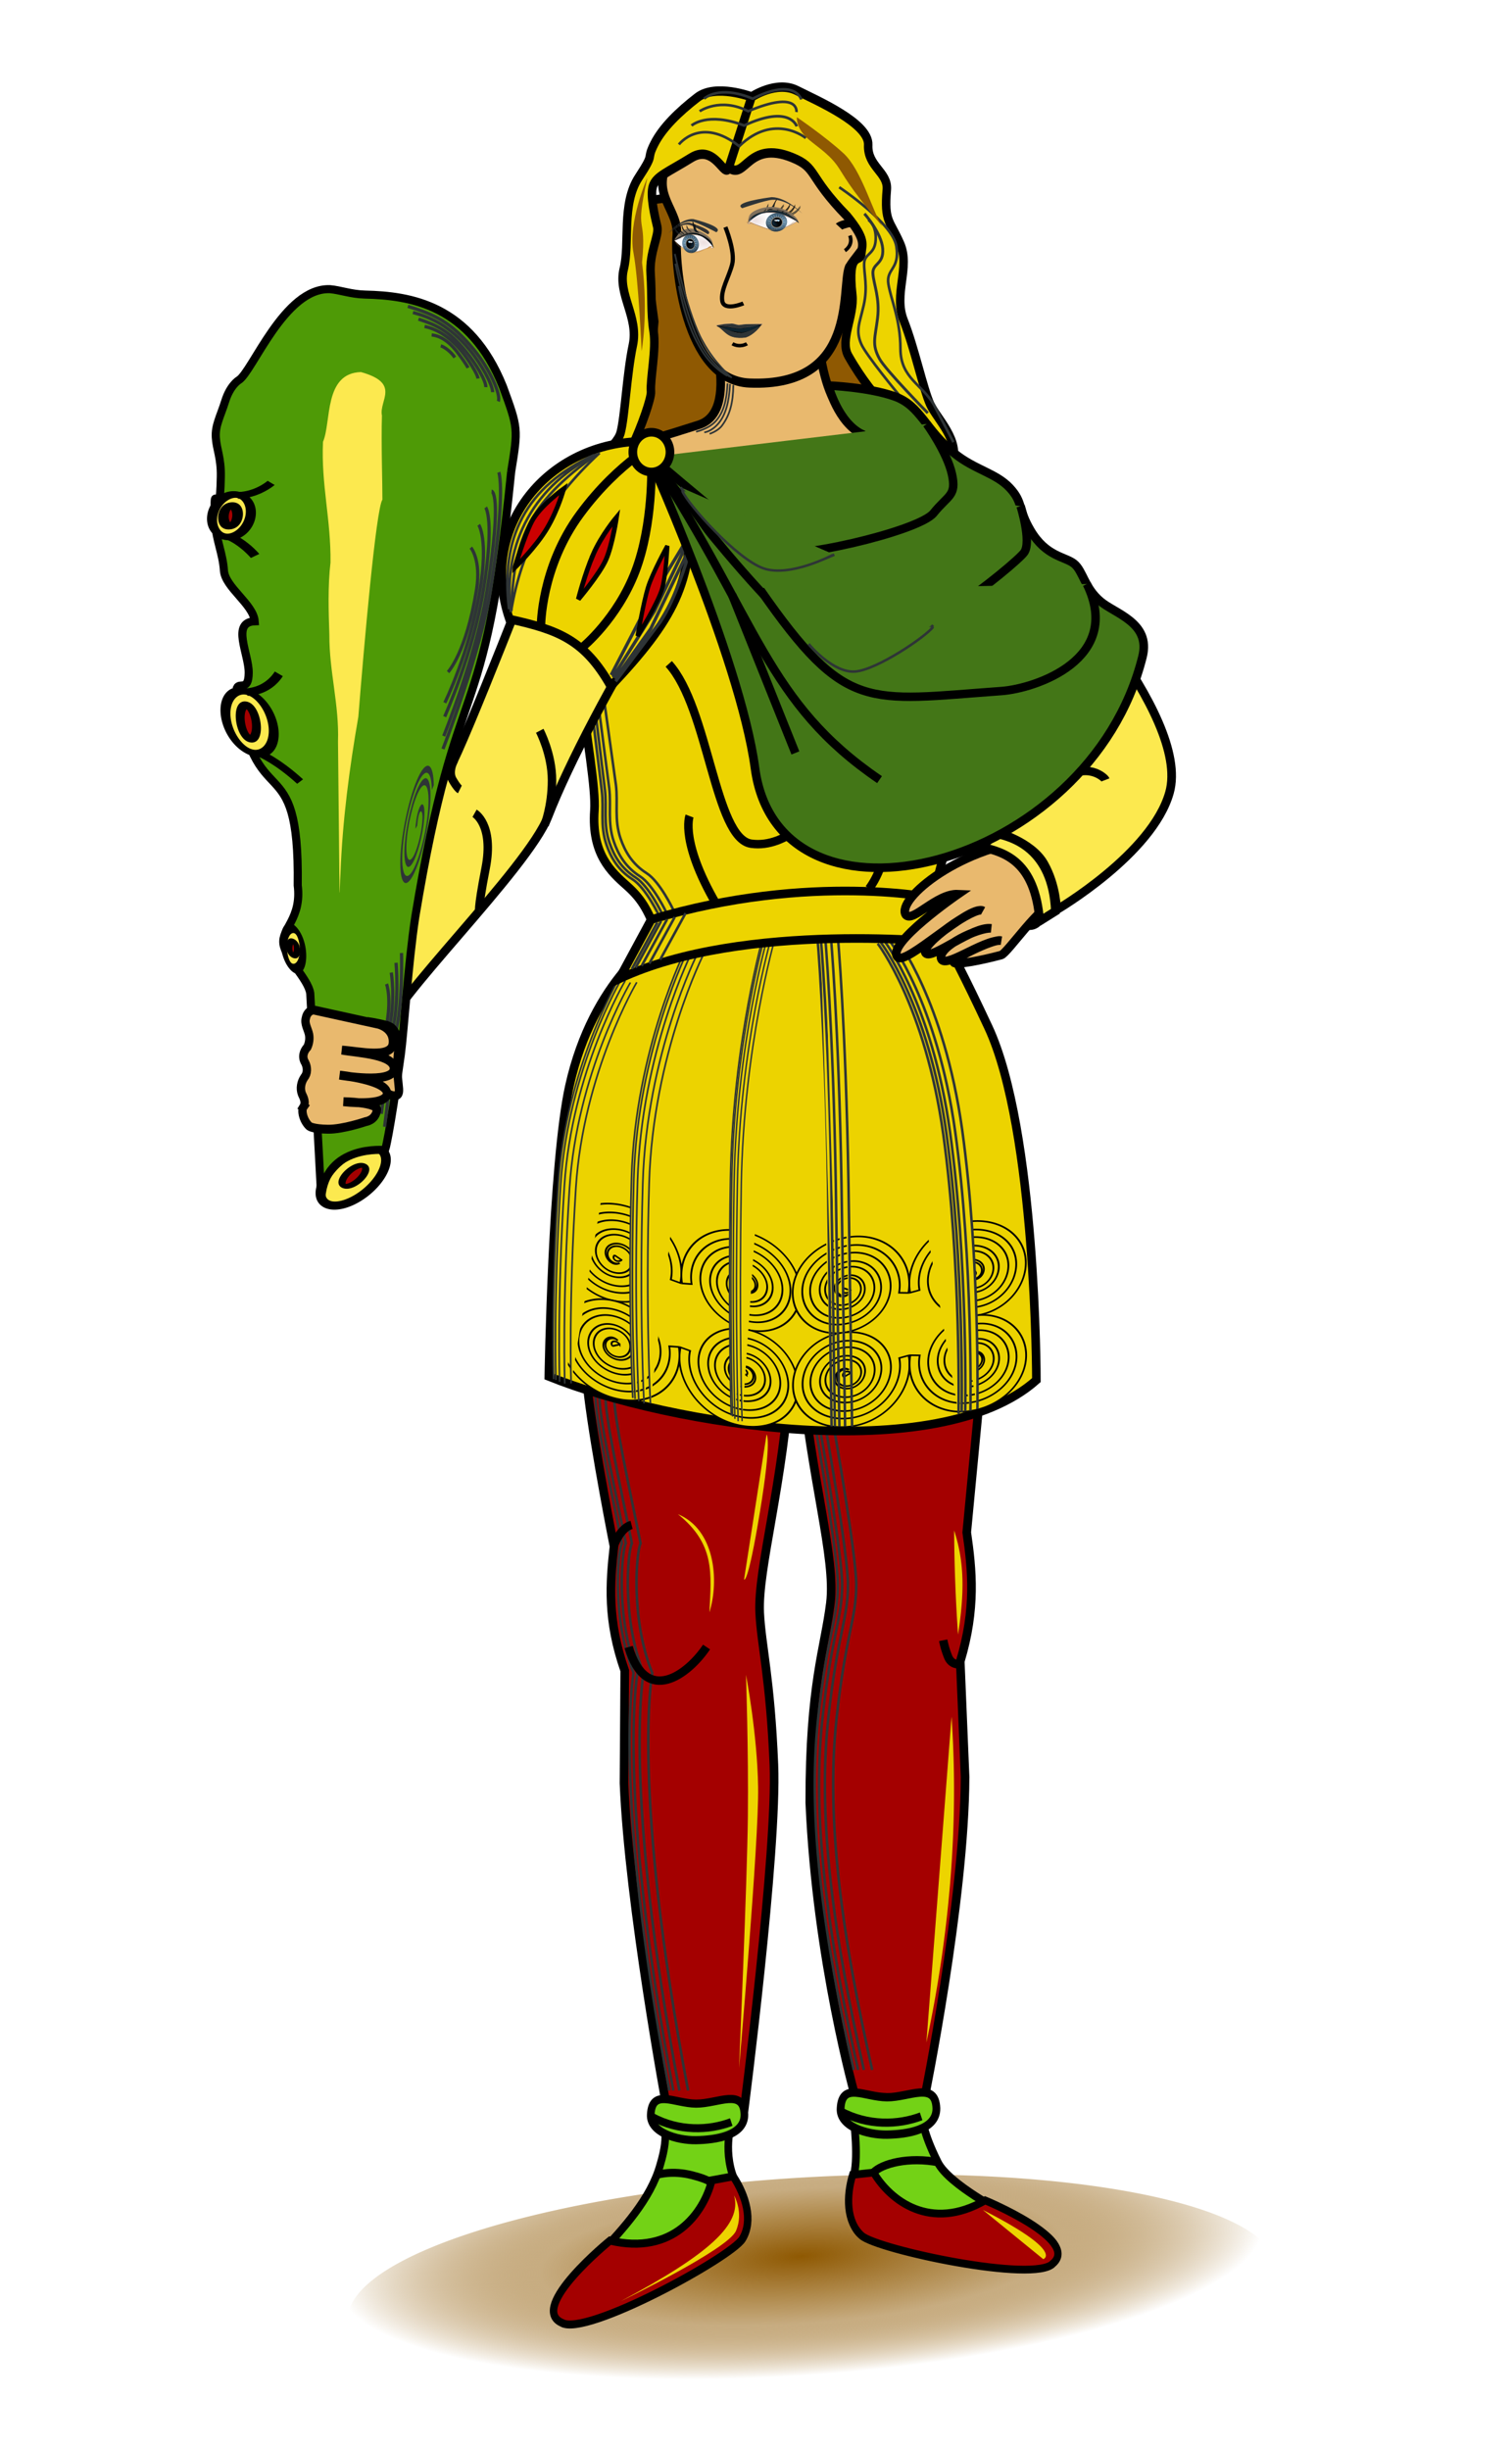 <svg xmlns="http://www.w3.org/2000/svg" xmlns:xlink="http://www.w3.org/1999/xlink" width="178.998" height="289.999" viewBox="0 0 47.36 76.729" xmlns:v="https://vecta.io/nano"><style><![CDATA[.B{stroke:#000}.C{color-interpolation-filters:sRGB}.D{fill:none}.E{stroke:#2e3436}.F{stroke-width:.3}.G{fill:#a40000}.H{stroke-width:1.02}.I{fill:#edd400}.J{opacity:.976}.K{opacity:.424}.L{fill:#fce94f}.M{fill:#e9b96e}.N{fill:#364e59}.O{fill:#0e232e}.P{stroke-linejoin:round}.Q{fill:#2e3436}.R{fill:#80705c}.S{stroke:#947070}.T{stroke-width:.136}.U{opacity:.595}.V{stroke:#003854}.W{stroke-width:.326}.X{filter:url(#S)}.Y{opacity:.702}.Z{filter:url(#U)}.a{stroke:#8c897f}.b{stroke-width:1.6}.c{filter:url(#V)}.d{stroke-width:.024}.e{stroke-width:.1}.f{fill:#73d216}.g{stroke-width:.094}.h{stroke-width:.148}.i{stroke-width:.112}.j{stroke-width:.038}.k{stroke-width:.021}.l{stroke-width:.035}.m{stroke-width:.032}.n{stroke-width:.034}.o{stroke-width:.196}.p{stroke-width:.294}.q{stroke-width:1.059}.r{stroke-width:1.038}.s{stroke-width:1.039}]]></style><defs><linearGradient id="A" xlink:href="#Ac"><stop offset="0" stop-color="#ecdfdf"/><stop offset="1" stop-color="#fff"/></linearGradient><linearGradient id="B" xlink:href="#Ac"><stop offset="0" stop-color="#b4e2ff"/><stop offset="1" stop-color="#283f51"/></linearGradient><linearGradient id="C" xlink:href="#Ac"><stop offset="0" stop-color="#b4e2ff"/><stop offset="1" stop-color="#3b576c"/></linearGradient><linearGradient id="D" xlink:href="#Ac"><stop offset="0" stop-color="#9cf"/><stop offset="1" stop-color="#22394b"/></linearGradient><filter id="E" height="1.756" width="1.202" y="-.378" x="-.101" class="C"><feGaussianBlur stdDeviation="1.193"/></filter><filter id="F" height="1.628" width="1.205" y="-.314" x="-.103" class="C"><feGaussianBlur stdDeviation="1.193"/></filter><filter id="G" height="1.936" width="2.198" y="-.465" x="-.594" class="C"><feGaussianBlur stdDeviation="1.193"/></filter><filter id="H" height="1.752" width="1.205" y="-.376" x="-.102" class="C"><feGaussianBlur stdDeviation="1.193"/></filter><filter id="I" height="2.116" width="1.87" y="-.555" x="-.433" class="C"><feGaussianBlur stdDeviation="1.193"/></filter><filter id="J" height="2.131" width="2.187" y="-.56" x="-.591" class="C"><feGaussianBlur stdDeviation="1.193"/></filter><filter id="K" height="2.194" width="2.311" y="-.591" x="-.653" class="C"><feGaussianBlur stdDeviation="1.193"/></filter><filter id="L" height="2.694" width="2.546" y="-.844" x="-.766" class="C"><feGaussianBlur stdDeviation="1.193"/></filter><filter id="M" height="1.982" width="2.342" y="-.488" x="-.677" class="C"><feGaussianBlur stdDeviation="1.193"/></filter><filter id="N" height="2.214" width="3.25" y="-.603" x="-1.121" class="C"><feGaussianBlur stdDeviation="1.193"/></filter><radialGradient xlink:href="#A" id="O" gradientTransform="matrix(-0.736,0.025,-0.013,-0.382,190.773,1301.97)" cx="102.857" cy="942.195" fx="102.857" fy="942.195" r="14.315"/><filter id="P" x="-.021" y="-.05" width="1.04" height="1.1" class="C"><feGaussianBlur stdDeviation=".18"/></filter><radialGradient xlink:href="#B" id="Q" gradientTransform="matrix(-1.515,0.329,-0.212,-0.927,118.172,313.664)" cx="45.34" cy="170.187" fx="45.34" fy="170.187" r="19.821"/><radialGradient xlink:href="#C" id="R" gradientTransform="matrix(-1.455,0.057,-0.043,-0.962,87.177,351.349)" cx="44.004" cy="189.704" fx="44.004" fy="189.704" r="19.984"/><filter id="S" x="-.035" y="-.034" width="1.07" height="1.067" class="C"><feGaussianBlur stdDeviation=".466"/></filter><radialGradient xlink:href="#D" id="T" gradientTransform="matrix(0.399,-0.481,0.731,0.609,-86.813,20.342)" cx="-32.462" cy="92.021" fx="-32.462" fy="92.021" r="27.52"/><filter id="U" x="-.04" y="-.04" width="1.081" height="1.081" class="C"><feGaussianBlur stdDeviation=".911"/></filter><filter id="V" height="1.331" width="1.275" y="-.165" x="-.137" class="C"><feGaussianBlur stdDeviation=".873"/></filter><linearGradient id="W" x1="23.903" y1="178.605" x2="13.39" y2="173.421" xlink:href="#Ac"><stop offset="0" stop-color="#112c41"/><stop offset="1" stop-color="#112c41" stop-opacity="0"/></linearGradient><filter id="X" height="1.295" width="1.08" y="-.148" x="-.04" class="C"><feGaussianBlur stdDeviation=".468"/></filter><filter id="Y" x="-.021" y="-.094" width="1.043" height="1.189" class="C"><feGaussianBlur stdDeviation=".244"/></filter><filter id="Z" height="1.69" width="1.205" y="-.345" x="-.103" class="C"><feGaussianBlur stdDeviation="1.193"/></filter><filter id="a" height="1.589" width="1.216" y="-.295" x="-.109" class="C"><feGaussianBlur stdDeviation="1.193"/></filter><filter id="b" height="1.656" width="1.484" y="-.323" x="-.242" class="C"><feGaussianBlur stdDeviation="1.798"/></filter><filter id="c" height="1.723" width="1.198" y="-.361" x="-.099" class="C"><feGaussianBlur stdDeviation="1.193"/></filter><filter id="d" height="2.116" width="1.87" y="-.555" x="-.437" class="C"><feGaussianBlur stdDeviation="1.193"/></filter><filter id="e" height="2.131" width="2.187" y="-.56" x="-.596" class="C"><feGaussianBlur stdDeviation="1.193"/></filter><filter id="f" height="2.194" width="2.311" y="-.591" x="-.658" class="C"><feGaussianBlur stdDeviation="1.193"/></filter><filter id="g" height="2.694" width="2.546" y="-.844" x="-.78" class="C"><feGaussianBlur stdDeviation="1.193"/></filter><filter id="h" height="2.348" width="3.419" y="-.67" x="-1.213" class="C"><feGaussianBlur stdDeviation="1.193"/></filter><filter id="i" height="1.677" width="1.199" y="-.339" x="-.099" class="C"><feGaussianBlur stdDeviation="1.193"/></filter><filter id="j" height="1.924" width="1.206" y="-.462" x="-.103" class="C"><feGaussianBlur stdDeviation="1.193"/></filter><radialGradient xlink:href="#A" id="k" gradientTransform="matrix(-0.549,-0.012,0.009,-0.382,154.802,1304.321)" cx="105.229" cy="941.662" fx="105.229" fy="941.662" r="14.315"/><radialGradient xlink:href="#B" id="l" gradientTransform="matrix(-1.515,0.329,-0.212,-0.927,118.172,313.664)" cx="45.34" cy="170.187" fx="45.34" fy="170.187" r="19.821"/><radialGradient xlink:href="#C" id="m" gradientTransform="matrix(-1.455,0.057,-0.043,-0.962,87.177,351.349)" cx="44.004" cy="189.704" fx="44.004" fy="189.704" r="19.984"/><radialGradient xlink:href="#D" id="n" gradientTransform="matrix(0.399,-0.481,0.731,0.609,-86.813,20.342)" cx="-32.462" cy="92.021" fx="-32.462" fy="92.021" r="27.52"/><filter id="o" x="-.026" y="-.093" width="1.051" height="1.187" class="C"><feGaussianBlur stdDeviation=".308"/></filter><filter id="p" height="1.628" width="1.158" y="-.318" x="-.069" class="C"><feGaussianBlur stdDeviation="1.193"/></filter><filter id="q" height="2.069" width="1.147" y="-.535" x="-.074" class="C"><feGaussianBlur stdDeviation="1.193"/></filter><filter id="r" x="-inf" y="-inf" width="inf" height="inf" class="C"><feGaussianBlur stdDeviation="1.193"/></filter><filter id="s" height="2.077" width="1.594" y="-.539" x="-.298" class="C"><feGaussianBlur stdDeviation="1.193"/></filter><filter id="t" height="2.045" width="2.283" y="-.523" x="-.641" class="C"><feGaussianBlur stdDeviation="1.193"/></filter><filter id="u" height="2.085" width="2.193" y="-.543" x="-.597" class="C"><feGaussianBlur stdDeviation="1.193"/></filter><filter id="v" height="1.988" width="2.034" y="-.494" x="-.517" class="C"><feGaussianBlur stdDeviation="1.193"/></filter><filter id="w" height="2.081" width="2.453" y="-.542" x="-.726" class="C"><feGaussianBlur stdDeviation="1.193"/></filter><filter id="x" height="2.193" width="2.71" y="-.594" x="-.855" class="C"><feGaussianBlur stdDeviation="1.193"/></filter><filter id="y" height="2.025" width="1.746" y="-.515" x="-.371" class="C"><feGaussianBlur stdDeviation="1.193"/></filter><filter id="z" height="1.929" width="1.12" y="-.465" x="-.06" class="C"><feGaussianBlur stdDeviation="1.193"/></filter><filter id="AA" height="1.312" width="1.12" y="-.156" x="-.06" class="C"><feGaussianBlur stdDeviation="1.193"/></filter><radialGradient id="AB" gradientTransform="matrix(1.247,-0.099,0.074,0.319,-1832.967,696.912)" cx="1987.14" cy="910.459" fx="1987.14" fy="910.459" r="43.716" xlink:href="#Ac"><stop offset="0" stop-color="#8f5902"/><stop offset=".566" stop-color="#8f5902" stop-opacity=".498"/><stop offset="1" stop-color="#fff"/></radialGradient><path id="AC" d="M688.095 688.369c-.16 2.34 1.945 11.814 3.118 17.69-.51.981-1.196 9.032 1.378 15.37 0 0-2.543 13.666 4.235 49.535"/><path id="AD" d="M110.386 947.138c-3.114-4.842-3.455-5.028-11.579-7.217-6.605-1.78-14.606 2.764-16.403 5.696 0 0 5.77-7.143 16.445-5.047 6.792 1.333 11.538 6.568 11.538 6.568z"/><path id="AE" d="M81.971 945.303c3.269-.997 6.793-3.909 12.879-4.58 8.225-.443 13.56 1.909 14.751 6.576-7.983-1.048-11.19 9.286-27.63-1.996z"/><path id="AF" d="m 35.714,172.679 a 19.821,19.107 0 1 1 -39.643,0 19.821,19.107 0 1 1 39.643,0 z"/><path id="AG" d="M35.714 172.679c0 2.117-10.434 1.421-11.094 3.324-.857 2.474 7.852 7.456 6.094 9.363-2.307 2.503-7.449 8.848-8.664 5.48-6.225-17.249-4.008.94-6.157.94-3.972 0-3.262-7.041-6.364-8.98-2.174-1.359-8.462 2.797-9.937.747-2.22-3.087 4.666-8.979 4.666-13.019 0-5.173-6.055-7.722-2.59-11.162 1.763-1.751 8.594 4.861 10.941 3.861 2.448-1.043.434-9.661 3.283-9.661 4.905 0 9.394 1.718 12.855 4.563 2.405 1.977-5.133 8.049-3.927 10.918.932 2.216 10.893 1.088 10.893 3.627z"/><path id="AH" d="M-11.429 108.571l-9.635-10.14 1.497 13.907-5.821-12.719-3.1 13.64-1.375-13.919-7.36 11.894 3.219-13.612-10.824 8.86 7.464-11.829-13.114 4.865 10.901-8.765-13.983.344 13.156-4.75-13.337-4.215 13.986-.221-11.246-8.317 13.3 4.332-7.936-11.518 11.172 8.415-3.766-13.471 7.835 11.587.812-13.964 3.648 13.503 5.302-12.943-.934 13.956 9.218-10.52-5.415 12.896 12.134-6.957-9.309 10.439 13.736-2.64-12.195 6.851L.45 85.521l-13.758 2.52 12.461 6.353-13.831-2.084 9.723 10.055-12.405-6.462z"/><path id="AI" d="m 26.429,171.607 a 10.536,8.75 0 1 1 -21.071,0 10.536,8.75 0 1 1 21.071,0 z"/><path id="AJ" d="M35.999 825.047l1.168 1.423 1.707-.771-.629-1.252z"/><path id="AK" d="M41.332 825.075l-1.158.892-1.693.194.152-1.451z"/><path id="AL" d="M126.628 944.613c3.057-5.071 3.392-5.265 11.368-7.557 6.485-1.864 15.742 3.829 17.507 6.9 0 0-8.47-7.48-17.548-6.22-6.739.935-11.327 6.878-11.327 6.878z"/><path id="AM" d="M109.851 947.377c-3.856-.615-2.146.703-11.401 3.645-6.519 2.073-14.606-2.764-16.403-5.696 0 0 7.456 8.455 16.266 5.404 7.221-2.5 11.538-3.353 11.538-3.353z"/><path id="AN" d="M713.978 691.672s2.755 15.515 2.755 19.285c0 4.124-1.248 5.874-2.32 15.805-1.327 12.29.751 26.349 4.205 41.76"/><path id="AO" d="M1967.009 575.027c-3.939-.083-7.811 2.052-9.476 5.832-2.002 4.546-.02 10.122 4.674 12.119 4.206 1.79 9.35-.021 11.177-4.276 1.624-3.782-.035-8.392-3.959-10.013-3.456-1.428-7.668.068-9.126 3.584-1.271 3.064.09 6.78 3.291 8.048 2.756 1.092 6.104-.111 7.218-2.939.945-2.398-.153-5.3-2.687-6.24-2.11-.783-4.642.159-5.437 2.358-.648 1.791.182 3.951 2.115 4.59 1.529.505 3.361-.212 3.863-1.855.383-1.252-.238-2.754-1.653-3.112a2.1 2.1 0 0 0-1.495.157c-.464.237-.876.71-.986 1.305-.075.404-.01.793.207 1.147s.643.681 1.161.707c.277.014.494-.086.715-.22-.359.284-.805.453-1.272.299-.97-.32-1.43-1.488-1.081-2.452.458-1.266 2-1.841 3.275-1.368 1.604.595 2.32 2.499 1.701 4.071v.016c-.761 1.91-3.092 2.756-5.008 1.996-2.291-.908-3.298-3.64-2.369-5.879 1.088-2.622 4.295-3.771 6.916-2.688 3.026 1.25 4.338 4.887 3.069 7.844-1.448 3.372-5.595 4.83-8.967 3.395-3.801-1.618-5.428-6.2-3.8-9.919v-.016c1.834-4.164 6.963-5.946 11.129-4.134 3.791 1.649 5.96 5.829 5.278 9.856l1.653.267c.807-4.769-1.722-9.68-6.248-11.648-1.25-.544-2.566-.806-3.879-.833zm-1.288 9.887l.238.126.97.487a1 1 0 0 1-.731.409c-.274-.005-.368-.095-.429-.141s-.084-.074-.111-.11-.058-.035-.111-.236.082-.432.175-.534z"/><path id="AP" d="M1987.556 575.027c3.939-.083 7.811 2.052 9.476 5.832 2.002 4.546.02 10.122-4.674 12.119-4.206 1.79-9.35-.021-11.177-4.276-1.624-3.782.035-8.392 3.959-10.013 3.456-1.428 7.668.068 9.126 3.584 1.271 3.064-.09 6.78-3.291 8.048-2.756 1.092-6.104-.111-7.218-2.939-.944-2.398.153-5.3 2.687-6.24 2.11-.783 4.642.159 5.437 2.358.648 1.791-.182 3.951-2.115 4.59-1.529.505-3.361-.212-3.863-1.855-.383-1.252.238-2.754 1.653-3.112a2.1 2.1 0 0 1 1.495.157c.464.237.876.71.986 1.305.075.404.01.793-.207 1.147s-.643.681-1.161.707c-.277.014-.494-.086-.715-.22.359.284.805.453 1.272.299.97-.32 1.43-1.488 1.081-2.452-.458-1.266-2-1.841-3.275-1.368-1.604.595-2.32 2.499-1.701 4.071v.016c.761 1.91 3.092 2.756 5.008 1.996 2.291-.908 3.298-3.64 2.369-5.879-1.088-2.622-4.295-3.771-6.916-2.688-3.026 1.25-4.338 4.887-3.069 7.844 1.448 3.372 5.595 4.83 8.967 3.395 3.801-1.618 5.428-6.2 3.8-9.919v-.016c-1.834-4.164-6.963-5.946-11.129-4.134-3.791 1.649-5.96 5.829-5.278 9.856l-1.653.267c-.807-4.769 1.722-9.68 6.248-11.648 1.25-.544 2.566-.806 3.879-.833zm1.288 9.887l-.238.126-.97.487a1 1 0 0 0 .731.409c.274-.005.368-.095.429-.141s.084-.074.111-.11.058-.035.111-.236-.082-.432-.175-.534z"/><path id="AQ" d="M1987.556 612.287c3.939.083 7.811-2.052 9.476-5.832 2.002-4.546.02-10.122-4.674-12.119-4.206-1.79-9.35.021-11.177 4.276-1.624 3.782.035 8.392 3.959 10.013 3.456 1.428 7.668-.068 9.126-3.584 1.271-3.064-.09-6.78-3.291-8.048-2.756-1.092-6.104.111-7.218 2.939-.944 2.398.153 5.3 2.687 6.24 2.11.783 4.642-.159 5.437-2.358.648-1.791-.182-3.951-2.115-4.59-1.529-.505-3.361.212-3.863 1.855-.383 1.252.238 2.754 1.653 3.112a2.1 2.1 0 0 0 1.495-.157c.464-.237.876-.71.986-1.305.075-.404.01-.793-.207-1.147s-.643-.681-1.161-.707c-.277-.014-.494.086-.715.22.359-.284.805-.453 1.272-.299.97.32 1.43 1.488 1.081 2.452-.458 1.266-2 1.841-3.275 1.368-1.604-.595-2.32-2.499-1.701-4.071v-.016c.761-1.91 3.092-2.756 5.008-1.996 2.291.908 3.298 3.64 2.369 5.879-1.088 2.622-4.295 3.771-6.916 2.688-3.026-1.25-4.338-4.887-3.069-7.844 1.448-3.372 5.595-4.83 8.967-3.395 3.801 1.618 5.428 6.2 3.8 9.919v.016c-1.834 4.165-6.963 5.946-11.129 4.134-3.791-1.649-5.96-5.829-5.278-9.856l-1.653-.267c-.807 4.769 1.722 9.68 6.248 11.648 1.25.544 2.566.806 3.879.833zm1.288-9.887l-.238-.126-.97-.487a1 1 0 0 1 .731-.409c.274.005.368.095.429.141s.084.074.111.11.058.035.111.236-.082.432-.175.534z"/><path id="AR" d="M1967.009 612.287c-3.939.083-7.811-2.052-9.476-5.832-2.002-4.546-.02-10.122 4.674-12.119 4.206-1.79 9.35.021 11.177 4.276 1.624 3.782-.035 8.392-3.959 10.013-3.456 1.428-7.668-.068-9.126-3.584-1.271-3.064.09-6.78 3.291-8.048 2.756-1.092 6.104.111 7.218 2.939.945 2.398-.153 5.3-2.687 6.24-2.11.783-4.642-.159-5.437-2.358-.648-1.791.182-3.951 2.115-4.59 1.529-.505 3.361.212 3.863 1.855.383 1.252-.238 2.754-1.653 3.112a2.1 2.1 0 0 1-1.495-.157c-.464-.237-.876-.71-.986-1.305-.075-.404-.01-.793.207-1.147s.643-.681 1.161-.707c.277-.014.494.086.715.22-.359-.284-.805-.453-1.272-.299-.97.32-1.43 1.488-1.081 2.452.458 1.266 2 1.841 3.275 1.368 1.604-.595 2.32-2.499 1.701-4.071v-.016c-.761-1.91-3.092-2.756-5.008-1.996-2.291.908-3.298 3.64-2.369 5.879 1.088 2.622 4.295 3.771 6.916 2.688 3.026-1.25 4.338-4.887 3.069-7.844-1.448-3.372-5.595-4.83-8.967-3.395-3.801 1.618-5.428 6.2-3.8 9.919v.016c1.834 4.165 6.963 5.946 11.129 4.134 3.791-1.649 5.96-5.829 5.278-9.856l1.653-.267c.807 4.769-1.722 9.68-6.248 11.648-1.25.544-2.566.806-3.879.833zm-1.288-9.887l.238-.126.97-.487a1 1 0 0 0-.731-.409c-.274.005-.368.095-.429.141s-.084.074-.111.11-.058.035-.111.236.082.432.175.534z"/><path id="AS" d="M1972.061 547.197s-5.924 11.567-6.368 26.502.148 25.477.148 25.477"/><path id="AT" d="M1981.156 545.339s-3.665 12.43-3.939 28.478.092 27.377.092 27.377"/><path id="AU" d="M1995.776 546.309s5.55 7.144 7.644 22.053 1.78 32.302 1.78 32.302"/><path id="AV" d="M1970.921 543.901s-6.008 11.865-6.458 27.184.15 26.133.15 26.133"/><path id="AW" d="M1987.338 545.626s.942 10.353 1.257 28.782l.419 28.057"/><path id="AX" d="M687.813 608.437l1.025 8.408c.256 2.102-.227 4.078.543 6.33.527 1.54 1.382 3.033 3.097 4.128 1.558.995 3.127 4.306 3.127 4.306"/><path id="AY" d="M1963.143 680.308c3.043.017 6.594-2.065 6.725 1.398.054 2.773-4.026 3.311-6.725 3.355s-6.493-1.037-6.314-3.355c.198-3.406 3.272-1.414 6.314-1.398z"/><path id="AZ" d="m 107.978,269.5 a 5.478,2.916 0 1 1 -10.955,0 5.478,2.916 0 1 1 10.955,0 z"/><path id="Aa" d="M97.648 114.328s1.589-2.201 5.345-2.231"/><path id="Ab" d="m 96.07,112.091 a 2.664,1.034 0 1 1 -5.327,0 2.664,1.034 0 1 1 5.327,0 z"/><linearGradient id="Ac" gradientUnits="userSpaceOnUse"/></defs><g transform="matrix(.265 0 0 .264 -163.691 -138.069)"><path d="M686.147 669.974s.265 11.774 1.097 18.558 3.032 17.894 3.032 17.894c-.489 4.372-.816 8.753 1.271 14.739l-.089 13.343c.568 14.284 5.062 38.545 5.062 38.545l9.118.361s3.958-30.843 3.536-41.109-1.495-14.197-1.677-18.018c-.248-5.245 2.809-15.218 3.659-28.92s-3.397-15.835-3.397-15.835z" class="B G H"/><path d="M705.877 721.66s.307 9.039.222 16.817-1.043 29.834-1.043 29.834 2.358-26.901 2.256-33.322-1.435-13.329-1.435-13.329zm-4.325-7.418c.221-4.597.702-8.082-3.721-11.642 4.406 1.827 4.9 7.915 3.721 11.642zm6.753-21.087l-2.655 17.179s.421.875 1.873-7.989.782-9.19.782-9.19z" class="I"/><g class="D"><g class="E F"><use xlink:href="#AC"/><use xlink:href="#AC" x="0.461"/><use xlink:href="#AC" x="1.179"/><use xlink:href="#AC" x="2.205"/></g><path d="M690.293 706.28s.716-2.058 2.059-2.411m-.345 14.489c2.048 7.058 7.043 3.242 9.207 0" class="B"/></g><path d="M693.931 546.809l.01 6.225 1.08 8.1-.678 7.787-1.808 6.229-1.808 3.764-1.695 5.451 10.171-4.153 6.554-3.244 8.363.13 8.702 3.244 3.842 2.725-3.277-10.512-1.356-8.306.452-5.84.113-5.451-6.629-8.927z" fill="#8f5902" stroke-width="1.035" class="B"/><path d="M731.656 583.85s-5.291-9.426-13.682-11.827c-3.797-1.087-3.979-14.397-3.979-14.397l-13.16 1.279s4.958 12.689-.517 14.466c-7.757 2.517-13.469 3.912-13.469 3.912l.525 28.691 47.186-.78z" class="B H M"/><path d="M703.695 568.46c-.106 2.124-.478 3.398-1.328 4.407s-2.389 1.327-2.389 1.327m4.013-5.656c-.106 2.124-.515 3.661-1.365 4.67s-1.676 1.065-1.676 1.065m3.432-5.62c-.033 2.126-.399 3.552-1.349 4.832-.482.651-1.456.965-1.456.965" stroke-width=".2" class="D E"/><g transform="matrix(1.052 0 0 1.064 -1376.085 57.387)"><g transform="matrix(1 0 0 .949 0 23.106)"><g transform="matrix(1.024 0 0 1.024 -46.77 -6.887)"><path d="M98.899 766.062c-2.736 3.799.737 5.86.154 8.911s-.679 17.054 7.37 18.107c13.37 1.75 12.285-10.011 13.529-12.469 1.516-1.942 3.55-2.746 1.724-4.886 0 0-.704-2.613-1.425-8.012-3.065-4.362-14.636-9.919-21.351-1.651z" transform="matrix(.883 -.089 .081 .969 1820.514 -281.825)" stroke-width="1.076" class="B M"/><g transform="matrix(.706 .084 -.066 .89 649.478 -478.963)"><g fill="#333" transform="matrix(.218 0 0 .218 1934.733 665.588)"><path d="M77.782 941.478s7.139-7.578 14.142-7.576c2.514.385 18.043 2.894 13.385 5.556 0 0-10.522-4.047-13.637-4.293-6.714-.531-13.89 6.313-13.89 6.313z" filter="url(#E)"/><path d="M109.822 947.173c-.923-2.164.048-5.218-10.512-8.264-11.598-3.346-15.579 3.949-17.36 6.728.116.347 8.172-6.301 17.249-5.009 9.455 1.345 10.623 6.546 10.623 6.546z" filter="url(#F)"/><path d="M98.676 939.968c-2.972-.435-3.452-3.715-4.851-6.275 1.926 2.634 2.238 5.561 4.949 6.075z" stroke-width=".173" filter="url(#G)" class="B"/><use xlink:href="#AD" filter="url(#H)"/><g class="B"><path d="M86.979 942.263c-3.025-.495-5.183-2.296-6.607-5.203 1.96 2.992 3.948 4.392 6.707 4.977z" filter="url(#I)" class="g"/><path d="M88.277 941.64c-2.244-.492-3.845-2.284-4.901-5.176 1.454 2.977 2.929 4.37 4.975 4.951z" stroke-width=".16" filter="url(#J)"/><path d="M90.632 940.964c-2.027-.465-3.473-2.16-4.426-4.896 1.313 2.815 2.645 4.133 4.494 4.683z" filter="url(#K)" class="h"/><path d="M93.343 939.842c-2.281-.239-2.649-2.037-3.723-3.441 1.478 1.444 1.718 3.049 3.798 3.331z" filter="url(#L)" class="i"/><path d="M98.148 939.537c-2.653-.406-3.082-3.465-4.33-5.851 1.719 2.456.589 5.48 3.009 5.96z" stroke-width=".158" filter="url(#M)"/><path d="M97.895 939.487c-1.561-.332-1.813-2.836-2.548-4.79 1.011 2.011 1.176 4.245 2.599 4.638z" stroke-width=".11" filter="url(#N)"/></g></g><path d="M1951.518 870.868s1.813-2.13 3.715-2.209c.689.076 4.947.577 3.726 1.35 0 0-2.924-.975-3.774-1.006-1.832-.067-3.667 1.865-3.667 1.865z" class="Q"/><path d="M1958.668 871.905c-.201-.471.011-1.137-2.291-1.8-2.528-.729-3.395.86-3.784 1.465.025.076 1.781-1.373 3.759-1.091 2.061.293 2.315 1.426 2.315 1.426z" class="R"/><use xlink:href="#AE" transform="matrix(.218 0 0 .218 1934.733 665.588)" fill="url(#O)" filter="url(#P)" class="S T"/><path d="M1956.239 870.336c-.648-.095-.752-.809-1.057-1.367.42.574.488 1.211 1.079 1.323z" class="B N j"/><g transform="matrix(.145 0 0 .145 1949.48 751.944)"><use xlink:href="#AF" transform="matrix(.45 .025 0 .426 31.828 753.042)" fill="url(#Q)"/><use xlink:href="#AG" transform="matrix(.401 .022 0 .38 32.73 760.689)" fill="url(#R)" class="U V W X"/><use xlink:href="#AH" transform="matrix(.29 .015 0 .299 46.601 801.755)" fill="url(#T)" class="Y Z"/><use xlink:href="#AI" transform="matrix(.442 .023 0 .526 31.674 736.528)" class="J a b c"/><use xlink:href="#AI" transform="matrix(.37 .018 0 .418 32.765 754.874)" fill="url(#W)" class="J"/><use xlink:href="#AJ" fill="#b4e2ff" class="K"/><use xlink:href="#AK" fill="#fff" class="K"/></g><use xlink:href="#AD" transform="matrix(.218 0 0 .218 1934.733 665.588)" fill="#000c12" filter="url(#X)"/><g class="B"><path d="M1953.69 870.836c-.659-.108-1.13-.5-1.44-1.133.427.652.86.957 1.462 1.084z" class="N k"/><g class="O"><path d="M1953.973 870.7c-.489-.107-.838-.498-1.068-1.128.317.648.638.952 1.084 1.079z" class="l"/><path d="M1954.486 870.553c-.442-.101-.757-.471-.965-1.067.286.613.576.9.979 1.02z" class="m"/><path d="M1955.077 870.308c-.497-.052-.577-.444-.811-.749.322.315.374.664.828.726z" class="d"/><path d="M1956.124 870.242c-.578-.088-.672-.755-.944-1.275.375.535.128 1.194.656 1.298z" class="n"/><path d="M1956.069 870.231c-.34-.072-.395-.618-.555-1.043.22.438.256.925.566 1.01z" class="d"/></g></g><path d="M109.335 946.346c-3.856-.615-1.631 1.734-10.886 4.677-6.519 2.073-14.606-2.764-16.403-5.696 0 0 7.456 8.455 16.266 5.404 7.221-2.5 11.022-4.384 11.022-4.384z" transform="matrix(.218 0 0 .218 1934.733 665.588)" fill="#ce964f" filter="url(#Y)"/></g><g transform="matrix(.896 .018 -.018 .896 235.954 -357.329)"><g fill="#333"><path d="M126.657 944.647c.923-2.164-.436-7.296 10.512-8.264 5.527-.489 15.579 3.949 17.36 6.728-.116.347-8.172-6.301-17.249-5.009-9.455 1.345-10.623 6.546-10.623 6.546z" transform="matrix(.218 0 0 .218 1934.733 665.588)" filter="url(#Z)"/><use xlink:href="#AE" y="-2" transform="matrix(-.218 0 0 .218 1986.273 665.474)" filter="url(#a)" class="S T"/><g transform="matrix(-.145 0 0 .145 1971.526 751.394)" filter="url(#b)"><use xlink:href="#AF" transform="matrix(.45 .025 0 .426 31.828 753.042)"/><use xlink:href="#AG" transform="matrix(.401 .022 0 .38 32.73 760.689)" class="U V W X"/><use xlink:href="#AH" transform="matrix(.29 .015 0 .299 46.601 801.755)" class="Y Z"/><use xlink:href="#AI" transform="matrix(.442 .023 0 .526 31.674 736.528)" class="J a b c"/><use xlink:href="#AI" transform="matrix(.37 .018 0 .418 32.765 754.874)" class="J"/><use xlink:href="#AJ" class="K"/><use xlink:href="#AK" class="K"/></g><g transform="matrix(.218 0 0 .218 1934.733 665.588)"><use xlink:href="#AL" filter="url(#c)"/><g class="B"><path d="M149.499 939.738c3.025-.495 5.183-2.296 6.607-5.203-1.96 2.992-3.948 4.392-6.707 4.977z" filter="url(#d)" class="g"/><path d="M148.201 939.115c2.244-.492 3.845-2.284 4.901-5.176-1.454 2.977-2.929 4.37-4.975 4.951z" stroke-width=".16" filter="url(#e)"/><path d="M145.847 938.438c2.027-.465 3.473-2.16 4.426-4.896-1.313 2.815-2.645 4.133-4.494 4.683z" filter="url(#f)" class="h"/><path d="M143.136 937.317c2.281-.239 2.649-2.037 3.723-3.441-1.478 1.444-1.718 3.049-3.798 3.331z" filter="url(#g)" class="i"/><path d="M135.742 937.992c1.45-.299 1.684-2.552 2.366-4.31-.939 1.809-1.092 3.819-2.414 4.173z" filter="url(#h)" class="e"/></g><path d="M126.411 942.649c.956-2.661 4.513-6.321 12.137-7.131 8.055-.856 15.621 4.958 16.709 8.374 0 0-6.638-7.793-15.955-7.271-11.535.645-12.891 6.028-12.891 6.028z" filter="url(#i)"/></g><use xlink:href="#AM" transform="matrix(-.218 0 0 .218 1986.13 664.849)" filter="url(#j)"/></g><path d="M1969.01 870.135s-1.911-2.028-3.786-2.027c-.673.103-4.831.774-3.584 1.487 0 0 2.817-1.083 3.651-1.149 1.798-.142 3.719 1.689 3.719 1.689z" class="Q"/><path d="M1962.337 871.355c.201-.471-.095-1.589 2.291-1.8 1.205-.106 3.395.86 3.784 1.465-.025.076-1.781-1.372-3.759-1.091-2.061.293-2.315 1.426-2.315 1.426z" class="R"/><path d="M81.971 943.303c3.269-.997 6.793-3.909 12.879-4.58 8.225-.443 13.56 1.909 14.751 6.576-7.983-1.048-11.19 9.286-27.63-1.996z" transform="matrix(-.218 0 0 .218 1986.273 665.474)" fill="url(#k)" filter="url(#P)" class="S T"/><path d="M1964.767 869.786c.648-.095.752-.809 1.057-1.367-.42.574-.488 1.211-1.079 1.323z" class="B N j"/><g transform="matrix(-.145 0 0 .145 1971.526 751.394)"><use xlink:href="#AF" transform="matrix(.45 .025 0 .426 31.828 753.042)" fill="url(#l)"/><use xlink:href="#AG" transform="matrix(.401 .022 0 .38 32.73 760.689)" fill="url(#m)" class="U V W X"/><use xlink:href="#AH" transform="matrix(.29 .015 0 .299 46.601 801.755)" fill="url(#n)" class="Y Z"/><use xlink:href="#AI" transform="matrix(.442 .023 0 .526 31.674 736.528)" class="J a b c"/><use xlink:href="#AI" transform="matrix(.37 .018 0 .418 32.765 754.874)" fill="url(#W)" class="J"/><use xlink:href="#AJ" fill="#b4e2ff" class="K"/><use xlink:href="#AK" fill="#fff" class="K"/></g><use xlink:href="#AL" transform="matrix(.218 0 0 .218 1934.733 665.588)" filter="url(#o)" class="O"/><g class="B"><path d="M1967.316 870.286c.659-.108 1.13-.5 1.44-1.133-.427.652-.86.957-1.462 1.084z" class="N k"/><g class="O"><path d="M1967.033 870.15c.489-.107.838-.498 1.068-1.128-.317.648-.638.952-1.084 1.078z" class="l"/><path d="M1966.52 870.003c.442-.101.757-.471.965-1.066-.286.613-.576.9-.979 1.02z" class="m"/><path d="M1965.929 869.758c.497-.052.577-.444.811-.749-.322.315-.374.664-.828.726z" class="d"/><path d="M1964.882 869.692c.578-.088.672-.755.944-1.275-.375.535-.128 1.194-.656 1.298z" class="n"/><path d="M1964.318 869.905c.316-.065.367-.556.516-.939-.205.394-.238.832-.526.909z" stroke-width=".022"/></g></g><path d="M1962.284 870.92c.208-.58.984-1.377 2.645-1.553 1.756-.186 3.405 1.08 3.642 1.824 0 0-1.447-1.697-3.477-1.584-2.514.141-2.81 1.313-2.81 1.313z" class="R"/><use xlink:href="#AM" transform="matrix(-.218 0 0 .218 1986.13 664.849)" fill="#ce964f" filter="url(#Y)"/></g><path d="M1976.083 459.308s1.103 2.795.743 4.269-1.278 2.96-1.088 4.196 2.313.288 2.313.288" stroke-width=".462" class="B D"/></g><path d="M1971.507 470.365s.648 4.117 2.277 7.045c1.296 2.526 3.174 3.51 3.174 3.51m-5.843-13.181s1.225 6.539 2.854 9.467c1.296 2.526 3.272 3.827 3.272 3.827m-6.183-14.443s1.513 7.367 3.142 10.296c1.296 2.526 3.252 4.261 3.252 4.261" class="D E o"/><g transform="matrix(1.024 0 0 1.024 -46.77 -8.935)"><g transform="translate(.791 -.527)"><g transform="matrix(.108 0 0 .086 1963.871 389.068)"><g fill="#333"><path d="M97.005 176.437l11.586 6.64 9.344 2.273 4.546.758 10.607-3.03 5.556-3.788 3.283-4.041-6.819.505-10.607 3.283-6.819.505-7.324-1.263z" transform="matrix(.98 0 0 .98 2.474 804.904)" filter="url(#p)" class="B"/><g transform="matrix(.98 0 0 .98 2.474 18.859)"><path d="M101.429 979.505l16.607 3.75 8.214-.357 8.75-3.571 5.357-1.429-13.75 3.214-9.464.357-5.714-.714z" filter="url(#q)"/><path d="M123.571 980.934z" filter="url(#r)" class="B"/><g stroke="#e88989" class="e"><path d="M101.446 979.627l.505 1.585 1.01.226.253-1.811.253 2.264 2.525.453-.253-2.716v2.037l1.515 1.811 1.01-.226v-2.943h-.253l-.253 2.264 1.768 2.49 1.515-.679.253-2.943-.474-.548-2.735-.143-.074.013z" filter="url(#s)"/><path d="M112.127 980.758l-.579 2.716.253 1.358c1.263 1.543 2.525 1.711 3.788 1.358l.505-2.264-.801-2.455z" filter="url(#t)"/><path d="M115.715 981.738l-.031 4.67 4.398.71c.92-2.332.439-3.867-.619-4.971z" filter="url(#u)"/><path d="M121.619 981.759c-1.533 1.084-.675 3.405-.936 5.337 3.708.411 4.633-.39 5.63-.953l-.579-4.837z" filter="url(#v)"/><path d="M126.06 981.211c-.253 1.358.013 4.61.013 4.61 1.992.333 2.792-.526 3.893-1.084l-.61-4.24z" filter="url(#w)"/><path d="M129.83 980.532l.357 4.384 3.03-1.358s.253-2.276-1.01-3.182-2.377.156-2.377.156z" filter="url(#x)"/><path d="M140.474 977.321l-.403 1.35-.805.356-.201-1.399-.201 1.848-2.013.799.201-2.208v1.623l-1.208 1.706-.805-.01v-2.345l.201-.044.201 1.76-1.409 2.291-1.208-.278-.201-2.301.378-.519 2.179-.588h.059z" filter="url(#y)"/></g><path d="M96.074 978.295s7.069.752 16.81 2.852l4.546.758c2.859.359 4.018.174 6.819-.505l7.829-1.515 12.066-3.566-16.864.283c-3.072.01-4.262.757-7.324 1.01-3.188.264-5.495-2.083-8.678-1.768-7.306.724-5.685.231-8.999 1.01l-6.204 1.441z" stroke="#f3cccc" filter="url(#z)" class="e"/><path d="M95.638 978.055c5.627 2.098 17.825 10.736 26.338 10.668 12.367-3.731 18.063-8.701 21.201-12.109-1.898 3.314-8.272 14.346-16.907 17.918-20.139 3.114-20.955-10.294-30.631-16.476z" filter="url(#AA)"/></g></g><g stroke-width=".98" class="B"><path d="M97.559 977.754l11.357 6.505 9.159 2.227 4.456.742 10.397-2.969 5.446-3.711 3.218-3.958-6.684.495-10.397 3.216-6.684.495-7.179-1.237z" class="O"/><path d="M123.6 979.844z" class="D"/></g><g class="Q"><path d="M96.647 977.259s6.929.737 16.477 2.794l4.456.742c2.803.352 3.938.171 6.684-.495l7.674-1.484 11.827-3.494-16.53.277c-3.011.01-4.177.741-7.179.99-3.125.258-5.386-2.041-8.506-1.732-7.161.71-5.573.226-8.821.99l-6.081 1.412z" stroke="#f3cccc" stroke-width=".098"/><path d="M96.219 977.024c5.516 2.055 17.472 10.517 25.817 10.451 12.122-3.655 17.706-8.524 20.781-11.863-1.86 3.246-8.108 14.054-16.573 17.553-19.74 3.051-20.54-10.085-30.025-16.141z"/></g></g><path d="M1976.063 475.215c.844.494 1.591 0 1.591 0" stroke-width=".4" class="B D"/></g><g class="B D"><path d="M1989.743 462.276c.403 1.144-.551 1.73-.551 1.73" stroke-width=".4"/><path d="M1990.732 461.299c-.285-.248-.619-.595-1.333-.397s-.857.347-.857.347" stroke-width=".948"/></g></g></g><g transform="matrix(.841 -.085 .077 .923 1830.229 -247.173)"><path d="M107.801 763.524s-4.615-2.063-7.2-.586-4.939 3.172-6.215 5.041c-1.352 1.981.151.868-2.435 3.823s-1.865 7.824-2.973 10.779 1.477 5.91.369 9.234-1.847 8.495-2.586 10.342-4.608 2.973-3.13 5.559 7.608-8.647 7.608-10.124 1.19-4.983 1.005-7.199.196-4.353.239-6.865c.045-2.662 1.58-4.505 1.396-5.613s-.666-3.834-.112-4.942 2.048-1.415 5.373-2.892 4.201 3.061 4.866 1.626zm-3.796 8.184l3.796-8.184s3.473-1.694 6.058-.217 9.234 4.802 8.865 7.387 2.359 3.518 1.974 5.591c-.717 3.86.07 3.71 1.178 6.665s-1.477 5.91-.369 9.234 1.847 8.495 2.586 10.342 3.694 4.802 2.216 7.387-5.91-2.77-5.91-4.248-3.491-3.748-6.621-9.941c-1.003-1.985 1.277-4.746 1.198-7.257-.175-5.535 1.459-3.698 1.643-4.806s.879-1.546-1.471-4.673c-4.852-5.397-3.347-6.133-6.632-7.696-5.725-2.724-6.43 2.215-8.51.414z" stroke-width="1.13" class="B I"/><g transform="matrix(1.163 .106 -.096 1.047 -2145.275 90.276)" class="D E"><path d="M1987.169 457.268s.923.526.851 2.256-1.268 1.549-1.313 2.717.439 2.644-.051 4.793-.937 2.846-.29 4.417c.513 1.246 4.34 5.888 4.34 5.888" class="F"/><path d="M1986.736 456.562s1.954 2.195 2.086 4.02-1.209 1.634-1.116 2.866.806 2.789.529 5.057-.685 3.003.219 4.66c.718 1.315 5.505 6.212 5.505 6.212" stroke-width=".324"/><path d="M1983.864 453.533s6.084 4.088 6.51 6.762-1.197 2.53-.905 4.334 1.368 4.022 1.372 7.389 2.497 4.081 3.816 6.426l2.227 4.269" class="F"/></g><g transform="matrix(1.163 .106 -.096 1.047 -2145.529 90.271)" class="D E"><path d="M1979.761 443.478s-.718-2.563-5.537-.103c-3.896-1.64-5.537 0-5.537 0m10.522 1.538s.355-2.563-5.494-.103c-3.21-1.64-5.537 0-5.537 0" class="F"/><path d="M1979.243 446.548s-.777-2.54-5.993-.102c-4.217-1.626-5.993 0-5.993 0" stroke-width=".311"/><path d="M1980.274 447.886s-3.589-2.973-7.587.923c-4.409-3.486-6.87-.205-6.87-.205" class="F"/></g><path d="M123.702 780.629c-1.147-1.892-2.126-7.008-4.348-9.229s-5.771-4.882-5.771-4.882-.264 1.099.975 2.459c.887.974 2.713 2.112 3.82 3.81.851 1.305 1.11 2.418 5.323 7.842zm-30.609-8.672c-2.418 7.109-.416 4.036-1.621 10.079.287 6.301-1.029 10.593-1.029 10.593s.384-8.545 0-11.863c-.43-3.752 2.646-8.81 2.646-8.81z" fill="#8f5902"/></g></g><g class="B"><path d="M734.507 663.427s.159 12.111-.428 19.119l-2.109 22.215c.646 4.471 1.102 9.058-.767 15.301l.569 13.708c-.053 14.704-4.788 38.071-4.788 38.071l-8.19-.123s-4.573-16.22-5.376-34.894c-.026-14.046 1.79-18.338 2.438-23.69s-2.236-14.435-3.578-28.478.621-20.736.621-20.736z" class="G H"/><path d="M729.188 717.558a10.52 10.52 0 0 0 .58 1.957c.435 1.087 1.45.87 1.45.87" class="D"/></g><g class="E F D"><use xlink:href="#AN"/><use xlink:href="#AN" x="0.508"/><use xlink:href="#AN" x="1.196"/><use xlink:href="#AN" x="2.175"/></g><path d="M730.48 704.529a191.13 191.13 0 0 0 .461 12.355c.775-5.053.757-8.595-.461-12.355zm-.308 22.095l-2.973 38.654c2.703-12.647 3.865-25.768 2.973-38.654z" class="I"/><g fill="#ecd300"><g transform="matrix(1.014 0 0 1.026 -1300.866 74.062)"><path d="M1968.86 546.1s-7.625 4.598-10.406 17.003c-2.001 8.927-2.402 33.581-2.402 33.581 14.299 5.726 45.391 10.547 56.835.425 0 0 0-28.905-5.603-40.808s-6.804-12.752-6.804-12.752c.697-7.466 11.076-32.372 7.205-43.358-2.27-8.011-9.606-9.777-9.606-9.777s-2.269 18.241-14.809 19.129c-6.004.425-16.204-20.807-16.204-20.807s-5.009.828-7.411 10.18c-2.515 9.082 2.064 27.306 1.711 32.333s1.944 7.096 3.796 8.719 2.597 3.098 3.699 6.132z" class="B"/><g transform="matrix(.674 .145 -.014 .601 647.019 -53.891)" stroke-width=".307" class="B"><use xlink:href="#AO"/><use xlink:href="#AP"/><use xlink:href="#AQ"/><use xlink:href="#AR"/></g><g transform="matrix(-.662 .085 .002 .588 3305.859 73.491)" stroke-width=".314" class="B"><use xlink:href="#AO"/><use xlink:href="#AP"/><use xlink:href="#AQ"/><use xlink:href="#AR"/></g><g class="E"><g class="o"><use xlink:href="#AS"/><use xlink:href="#AS" x="0.269" y="0.109"/><use xlink:href="#AS" x="0.704" y="0.366"/><use xlink:href="#AS" x="1.315" y="0.622"/><use xlink:href="#AS" x="2.056" y="0.622"/></g><g stroke-width=".171"><use xlink:href="#AT"/><use xlink:href="#AT" x="0.166" y="0.118"/><use xlink:href="#AT" x="0.436" y="0.393"/><use xlink:href="#AT" x="0.814" y="0.668"/><use xlink:href="#AT" x="1.272" y="0.668"/></g><g class="p"><path d="M1996.587 546.09s5.55 7.144 7.645 22.052 1.78 32.302 1.78 32.302"/><use xlink:href="#AU"/><use xlink:href="#AU" x="-0.603" y="0.037"/><use xlink:href="#AU" x="-1.021" y="0.202"/><use xlink:href="#AU" x="-1.388" y="0.33"/></g></g><g transform="matrix(.985 -.031 -.027 .866 37.594 140.711)" stroke-width=".2" class="E"><use xlink:href="#AV"/><use xlink:href="#AV" x="0.273" y="0.113"/><use xlink:href="#AV" x="0.715" y="0.376"/><use xlink:href="#AV" x="1.335" y="0.639"/><use xlink:href="#AV" x="2.086" y="0.639"/></g><g class="E p"><use xlink:href="#AW"/><use xlink:href="#AW" x="0.389"/><use xlink:href="#AW" x="0.908"/><use xlink:href="#AW" x="1.574"/><use xlink:href="#AW" x="2.389"/></g></g><path d="M702.796 630.962c-4.819-7.997-3.589-11.176-3.589-11.176m-2.46-18.045c4.716 5.229 5.434 20.711 9.74 21.326s7.895-3.999 7.895-3.999m6.05 9.332c2.256-3.076 2.461-7.895 2.461-7.895" class="B"/><g class="E F"><use xlink:href="#AX"/><use xlink:href="#AX" x="0.363" y="-0.217"/><path d="M688.466 606.842l1.243 9.64c.256 2.102-.227 4.078.543 6.33.527 1.54 1.382 3.033 3.097 4.128 1.558.995 3.127 4.306 3.127 4.306m-7.358-25.129l1.388 10.003c.256 2.102-.227 4.078.543 6.33.527 1.54 1.382 3.033 3.097 4.128 1.558.995 3.127 4.306 3.127 4.306"/></g></g><g class="B L"><path d="M681.703 587.557s-9.094 23.573-10.891 26.667c-5.002 8.338-13.688 19.618-16.088 23.797-.681 7.127.775 8.206.775 8.206 1.814-.937 4.19-4.429 7.8-.743.189-3.344 16.772-19.412 19.184-25.651s7.697-16.319 13.057-24.911z" class="H"/><path d="M682.078 620.839s.87-2.175.87-5.293-1.45-5.872-1.45-5.872m-10.096 3.408s-.797 1.378-.217 2.393.87 1.16.87 1.16m2.32 14.572s-.29 0 .725-5.22-1.305-6.525-1.305-6.525"/></g><path d="M693.897 575.343c-11.392.004-19.726 10.154-15.979 21.081 5.827 1.291 8.891 2.476 11.981 7.963 7.374-7.867 9.796-12.327 9.301-21.375-3.259-5.925-3.421-2.991-5.302-7.67z" class="B H I"/><g class="D E F"><path d="M687.922 576.96c-8.128 3.74-11.101 9.908-10.049 18.288m10.42-18.388c-7.205 3.535-11.255 10.369-10.203 18.749"/><path d="M688.279 576.852c-8.436 5.945-9.82 10.472-10.151 18.595"/><path d="M688.577 576.714c-6.129 5.74-9.204 11.292-10.459 18.749"/></g><g fill="#c00" class="B"><path d="M678.558 590.317s2.469-2.414 3.796-4.656 1.973-4.693 1.973-4.693-2.846 2.047-3.793 3.921-1.976 5.428-1.976 5.428z" stroke-width=".555"/><path d="M687.809 588.776c-.995 2.309-1.748 5.295-1.748 5.295s2.516-2.979 3.267-4.699 1.242-5.013 1.242-5.013-1.766 2.108-2.762 4.417z" stroke-width=".564"/></g><path d="M1961.59 486.328s2.154 3.661 2.934 6.589l1.682 7.796m-5.014-14.768l3.288 8.255 1.527 6.375m-5.292-14.783l2.732 6.863 2.337 8.012m-5.376-15.045l2.117 6.906 2.997 8.126" transform="matrix(.847 1.017 -.862 .688 -543.298 -1740.316)" class="D E F"/><g class="B"><path d="M696.006 592.677c.436-1.726.574-4.928.574-4.928s-1.747 3.166-2.289 4.935-1.222 5.747-1.222 5.747 2.503-4.028 2.938-5.754z" fill="#c00" stroke-width=".506"/><path d="M695.853 575.237s-4.9 2.36-9.57 8.7-4.64 13.34-4.64 13.34m13.05-19.14s.25 6.996-1.885 12.615-6.235 8.99-6.235 8.99" class="D"/><g class="H"><path d="M740.375 632.37c-2.291 2.3-7.248-5.323-5.459-9.183 4.961.055 5.84 6.163 5.459 9.183z" class="f"/><path d="M694.675 632.066c18.977-5.709 33.88-2.484 33.88-2.484l1.462 5.236s-24.369-2.684-39.124 4.278z" class="I"/><path d="M724.777 631.516c.805.952 3.65-2.578 6.168-2.462 0 0-8.592 5.939-7.141 7.476.971 1.03 8.39-6.201 10.041-5.519-.827-.598-7.603 4.119-6.706 5.063.722.76 5.572-3.273 7.717-2.964-1.476-.101-6.192 2.083-5.922 3.531s4.845-2.143 7.067-2.083c-.827-.248-6.357 2.458-5.446 2.67s4.71-.733 5.477-.947 4.63-6.083 6.572-6.356c1.55-.217-1.752-7.384-1.752-7.384-9.424.565-17.293 7.141-16.076 8.974z" class="M"/></g></g><path d="M768.545 791.503a13.885 54.974 86.739 1 1-109.629 7.31 13.885 54.974 86.739 1 1 109.629-7.31z" fill="url(#AB)"/><g transform="matrix(.849 0 0 .912 -966.726 152.081)"><g class="B f q"><path d="M1958.363 683.077s1.231.688-.238 5.242c-2.637 8.814-15.47 15.59-12.395 18.482 4.161 4.217 20.972-8.237 20.972-8.237s5.036-2.007 1.995-7.913c-1.964-3.814-.646-7.796-.646-7.796z"/><use xlink:href="#AY"/></g><path d="M1957.003 682.036c3.764 1.909 7.94 1.766 11.031.667m-2.74 8s0-.436-2.73-1.089-4.758-.073-4.758-.073" class="D r B"/><path d="M1944.427 708.803c3.281 1.9 23.58-8.51 25.15-10.885s.464-5.707-1.271-8.152l-2.978.513c-1.121 4.219-5.347 9.795-14.172 7.844 0 0-11.427 8.668-6.729 10.68z" class="B G s"/><path d="M1968.427 692.254c1.146 3.74-3.521 7.645-15.769 13.746 0 0 14.917-6.73 16.033-9.143s-.264-4.603-.264-4.603z" class="I"/></g><g transform="matrix(.868 0 0 .933 -1001.35 139.381)"><g class="B f q"><path d="M1990.889 680.377s-.101 1.613 2.099 5.717c1.507 2.811 9.117 6.467 9.117 6.467s8.309 2.912 6.917 5.579c-4.05 4.104-25.862-2.654-25.862-2.654-2.203-.348-2.586-5.265-1.739-7.421s.107-7.497.107-7.497z"/><use xlink:href="#AY" x="22.91" y="-2.512"/></g><path d="M1979.669 679.556c3.764 1.909 7.94 1.766 11.031.667" class="B D r"/><path d="M2008.674 698.919c-2.429 2.562-23.947-1.76-26.071-3.523s-2.093-5.075-1.23-7.74l2.86-.289c2.255 3.554 7.733 7.556 15.191 3.541 0 0 12.935 4.987 9.249 8.01z" stroke-width=".986" class="B G"/><path d="M1984.179 687.39c1.124-1.141 4.823-2.087 8.97-1.307" class="B D s"/><path d="M1999.11 692.122c11.191 5.326 8.226 6.259 8.226 6.259z" class="I"/></g><g transform="matrix(-.799 0 0 .799 705.412 498.446)"><g transform="matrix(1.527 -.39 .383 .981 -205.761 -17.398)" class="B L"><path transform="matrix(-.766 .456 .353 1.036 88.376 -57.12)" d="m 104.97,269.5 a 2.47,4.464 0 1 1 -4.94,0 2.47,4.464 0 1 1 4.94,0 z" stroke-width="1.048"/><path transform="matrix(-.498 .158 .154 .497 114.72 118.926)" d="m 104.044,268.741 a 1.332,3.483 0 1 1 -2.664,0 1.332,3.483 0 1 1 2.664,0 z" stroke-width="1.293" class="G P"/></g><path d="M34.154 100.736c4.033 40.324 7.918 27.988 14.189 66.122 1.049 6.889 1.684 17.063 2.137 20.419 1.703 12.342 2.326 14.181 2.326 14.181s8.869-.93 9.443 7.131l1.629-30.415c.349-2.192 3.685-5.144 3.975-7.354s-2.731-3.785-2.121-8.661c-.293-21.523 6.488-9.319 8.995-29.324-.374-.863-1.722.574-1.746-2.234s2.63-7.504-.884-7.646c.195-2.537 4.386-5.041 4.552-7.546s1.139-4.498 1.272-6.915c.438-8.659-.662 1.604-.813-7.021-.053-2.779.623-3.997.741-5.797s-.664-3.087-1.396-5.425-1.98-3.084-1.98-3.084c-2.033-1.205-6.751-13.787-13.509-13.521h0c-1.513.125-3.11.755-5.201.803-6.693.155-15.539 1.507-20.399 13.682-2.25 6.173-2.25 6.173-1.21 12.608z" fill="#4e9a06" stroke-width="1.199" class="B"/><g class="L"><path d="M56.761 137.117c1.337 7.699 2.348 15.434 2.641 23.192.078.901.146 4.754.156 2.039l.215-21.555c-.185-5.484 1.301-10.362 1.279-15.843.118-3.574.241-7.137-.169-10.713-.081-6.357 1.399-11.566 1.111-17.924-1.263-2.927-.093-10.198-5.611-10.36-5.967 1.667-2.632 4.24-3.11 6.458.127 4.005-.085 10.382-.069 12.481.954 1.438 2.711 21.552 3.559 32.227z"/><g transform="matrix(-.629 -.506 .659 -.387 60.569 197.908)" class="B"><use xlink:href="#AZ" transform="matrix(.774 .437 -.334 1.044 104.164 -214.209)" stroke-width="1.617"/><g stroke-width="1.579"><path d="M89.773 108.572s.379-2.297-.757-6.207"/><use xlink:href="#Aa" class="D"/><use xlink:href="#Ab" transform="matrix(.684 .61 -.765 .779 115.23 -32.258)" class="G P"/></g></g></g><g class="D E"><path transform="matrix(-.239 .024 .216 1.162 40.519 -15.438)" d="M97.493 143.391c-1.436-2.634 1.568-3.192 2.974-1.622 1.486 1.658.835 4.252-.878 5.466-2.149 1.523-5.162.741-6.562-1.408-1.619-2.483-.715-5.86 1.756-7.403 2.752-1.718 6.44-.711 8.104 2.025 1.813 2.98.716 6.943-2.247 8.714-3.182 1.901-7.391.726-9.258-2.439-1.984-3.364-.738-7.797 2.608-9.752 2.909-1.7 6.695-1.149 9.05 1.244" stroke-width=".901"/><path d="M36.063 90.307c-.436-.965 1.245-4.79 3.608-7.674 3.349-4.087 5.728-5.2 9.765-6.43m-12.54 12.736c.009-1.135 1.652-4.13 3.399-6.268 2.932-3.59 5.658-4.798 8.389-5.561M37.907 88.194c-.058-.93 1.467-3.482 2.974-5.336 2.479-3.049 4.306-3.872 6.986-4.767m-8.814 8.823c.103-.75 1.425-2.787 2.44-4.046 1.973-2.449 3.989-3.374 5.471-3.688m-6.426 6.149c.177-.44 1.222-1.873 1.676-2.45 1.376-1.749 2.675-2.342 3.705-2.44m-3.43 3.349c.523-.812 1.54-1.586 2.08-1.723" stroke-width=".48"/></g><g transform="matrix(.872 0 0 .725 5.694 12.235)" class="B"><use xlink:href="#AZ" transform="matrix(-.1 -.64 .52 -.752 -60.305 487.969)" stroke-width="2.061" class="L"/><use xlink:href="#Ab" transform="matrix(-.004 -.56 .626 -.284 -.173 303.835)" stroke-width="1.676" class="G P"/></g><path d="M52.59 176.797s-.834 2.186.106 6.669l1.622 9.377m-2.426-17.745s-.648 3.873.292 8.355c.928 7.141 1.656 11.039 1.656 11.039m-2.653-20.841s-.481 5.307.459 9.789l1.718 12.638M50.381 172.2s-.213 6.744.727 11.226L52.879 198m-12.761-85.985s-1.544 1.817-.839 6.233c1.489 9.332 4.216 12.247 4.216 12.247m-4.54-21.862s-1.439 2.077-.191 9.649c1.537 9.327 5.211 16.77 5.211 16.77m-6.045-28.998s-1.364 1.726.331 12.261c1.501 9.331 5.731 18.796 5.731 18.796m-6.939-33.466s-1.642.031.668 14.706c1.469 9.334 6.413 21.643 6.413 21.643m-8.148-39.166s-1.09 2.761 1.219 17.436c1.469 9.334 7.04 23.647 7.04 23.647" stroke-width=".48" class="D E"/><g transform="matrix(-.471 -.745 1 -.573 4.942 271.718)" class="B L"><use xlink:href="#AZ" transform="matrix(.774 .437 -.334 1.044 104.164 -214.209)" stroke-width="1.219"/><g stroke-width="1.19"><path d="M89.773 108.572s.379-2.297-.757-6.207"/><use xlink:href="#Aa" class="D"/><use xlink:href="#Ab" transform="rotate(31.561 93.406 112.091)" class="G P"/></g></g></g><g transform="matrix(1.081 .086 -.08 1.161 -1371.26 -167.624)" stroke-width=".908" class="B M"><path d="M1923.78 557.233c.442.144 1.128.974 1.128 2.102-.254 3.42.931 4.651 0 4.87-1.025.205-2.245-1.279-2.871-2.563s-.308-4.716-.308-4.716 1.433.107 2.051.308z"/><path d="M1915.002 566.083c.25-.45-.028-.923-.266-1.306-.266-.538-.178-1.184.13-1.686.347-.457.28-1.05-.01-1.516-.411-.519-.283-1.125.124-1.601.161-.401.201-.872.085-1.294-.159-.549-.606-1.043-.469-1.648.043-.438.368-.84.8-.876l7.154.923s1.745.261 1.692 1.846-3.562 1.055-5.485 1.077c1.666.163 5.841-.011 5.793 1.538s-5.844 1.025-5.844 1.025 5.229.113 5.28 1.487-4.665 1.179-4.665 1.179 3.734-.227 3.691.564c-.058 1.077-1.128 1.282-1.128 1.282s-2.409.974-4.05 1.077-2.048-.154-2.048-.154c-.692-.507-1.034-1.521-.782-1.916z"/></g><path d="M695.393 632.402l-3.004 5.519m3.455-5.669l-3.004 5.519m3.717-5.745l-3.004 5.519m3.905-5.781l-3.004 5.519m4.281-5.97l-3.004 5.519" class="D E F"/><g class="B L"><g stroke-width="1.021"><path d="M740.543 588.812s17.995 18.906 15.39 28.201c-2.04 7.279-13.345 13.905-13.345 13.905s-.015-2.869-1.499-5.482c-1.499-2.641-5.608-3.728-5.608-3.728l9.372-9.537-14-21.781h0z"/><path d="M740.598 632.247l1.849-1.164c-.313-7.529-5.18-8.83-7.031-9.21l-1.717 1.588c2.766.615 6.335 1.694 6.899 8.786z"/></g><path d="M743.26 615.539c2.899-2.295 5.011-.311 5.114-.043"/></g><g fill="#437617"><g class="B"><path d="M693.762 575.642s11.423 25.35 13.18 38.472c2.841 21.22 39.525 12.044 45.802-13.224 1.01-4.065-3.248-5.082-5.008-6.6-1.879-1.62-2.032-3.601-3.093-4.446s-3.288-.825-5.107-3.889c-1.562-2.632-.865-3.359-2.493-5.106s-4.132-2.149-6.463-4.03c-3.56-2.873-4.026-5.67-7.088-6.79s-7.883-1.309-7.883-1.309 1.142 4.418 3.993 5.773c0 0 2.056 4.265-9.362 6.961s-16.48-5.814-16.48-5.814z" class="H"/><path d="M694.837 577.479s16.095 21.895 22.04 23.345 21.025-11.02 21.895-12.325-.435-5.474-.435-5.474"/><path d="M694.692 577.189s11.455 9.86 13.775 11.165 17.835-2.32 19.575-4.495 2.755-2.03 2.175-4.64-2.973-5.945-2.973-5.945m-19.647 19.72c10.103 14.574 12.534 13.113 28.449 11.969 4.061-.292 14.436-3.801 10.121-12.694"/><path d="M694.837 577.479c12.602 19.428 13.445 28.823 26.825 37.99"/><path d="M704.232 593.539l7.485 18.763"/></g><g class="E F"><path d="M727.995 597.136c-.863 1.129-7.258 4.135-9.86 4.35s-4.858-2.102-4.858-2.102"/><path d="M727.995 597.317c-.863 1.129-7.258 4.389-9.86 4.604s-4.821-2.501-4.821-2.501"/><path d="M727.959 597.389c-.863 1.129-6.569 5.041-9.171 5.256s-5.437-3.19-5.437-3.19"/></g><g transform="matrix(-1.241 -.322 -.339 1.181 3346.649 626.846)" stroke-width=".239" class="E"><path transform="translate(0 -225.262)" d="M1996.15 730.514c-1.232 1.116-7.483 4.204-10.085 4.419s-5.264-1.823-5.264-1.823"/><path d="M1995.925 505.502c-.863 1.129-7.258 4.389-9.86 4.604s-5.255-2.272-5.255-2.272"/><path d="M1995.889 505.574c-.863 1.129-6.569 5.041-9.171 5.256s-5.795-2.94-5.795-2.94"/></g><path d="M744.573 591.26c6.598 12.47-12.47 12.905-12.47 12.905 16.548-1.361 12.47-12.905 12.47-12.905z"/></g><path d="M696.891 576.621a2.194 2.357 0 0 1-4.389 0 2.194 2.357 0 1 1 4.389 0z" class="B H I"/></g></svg>